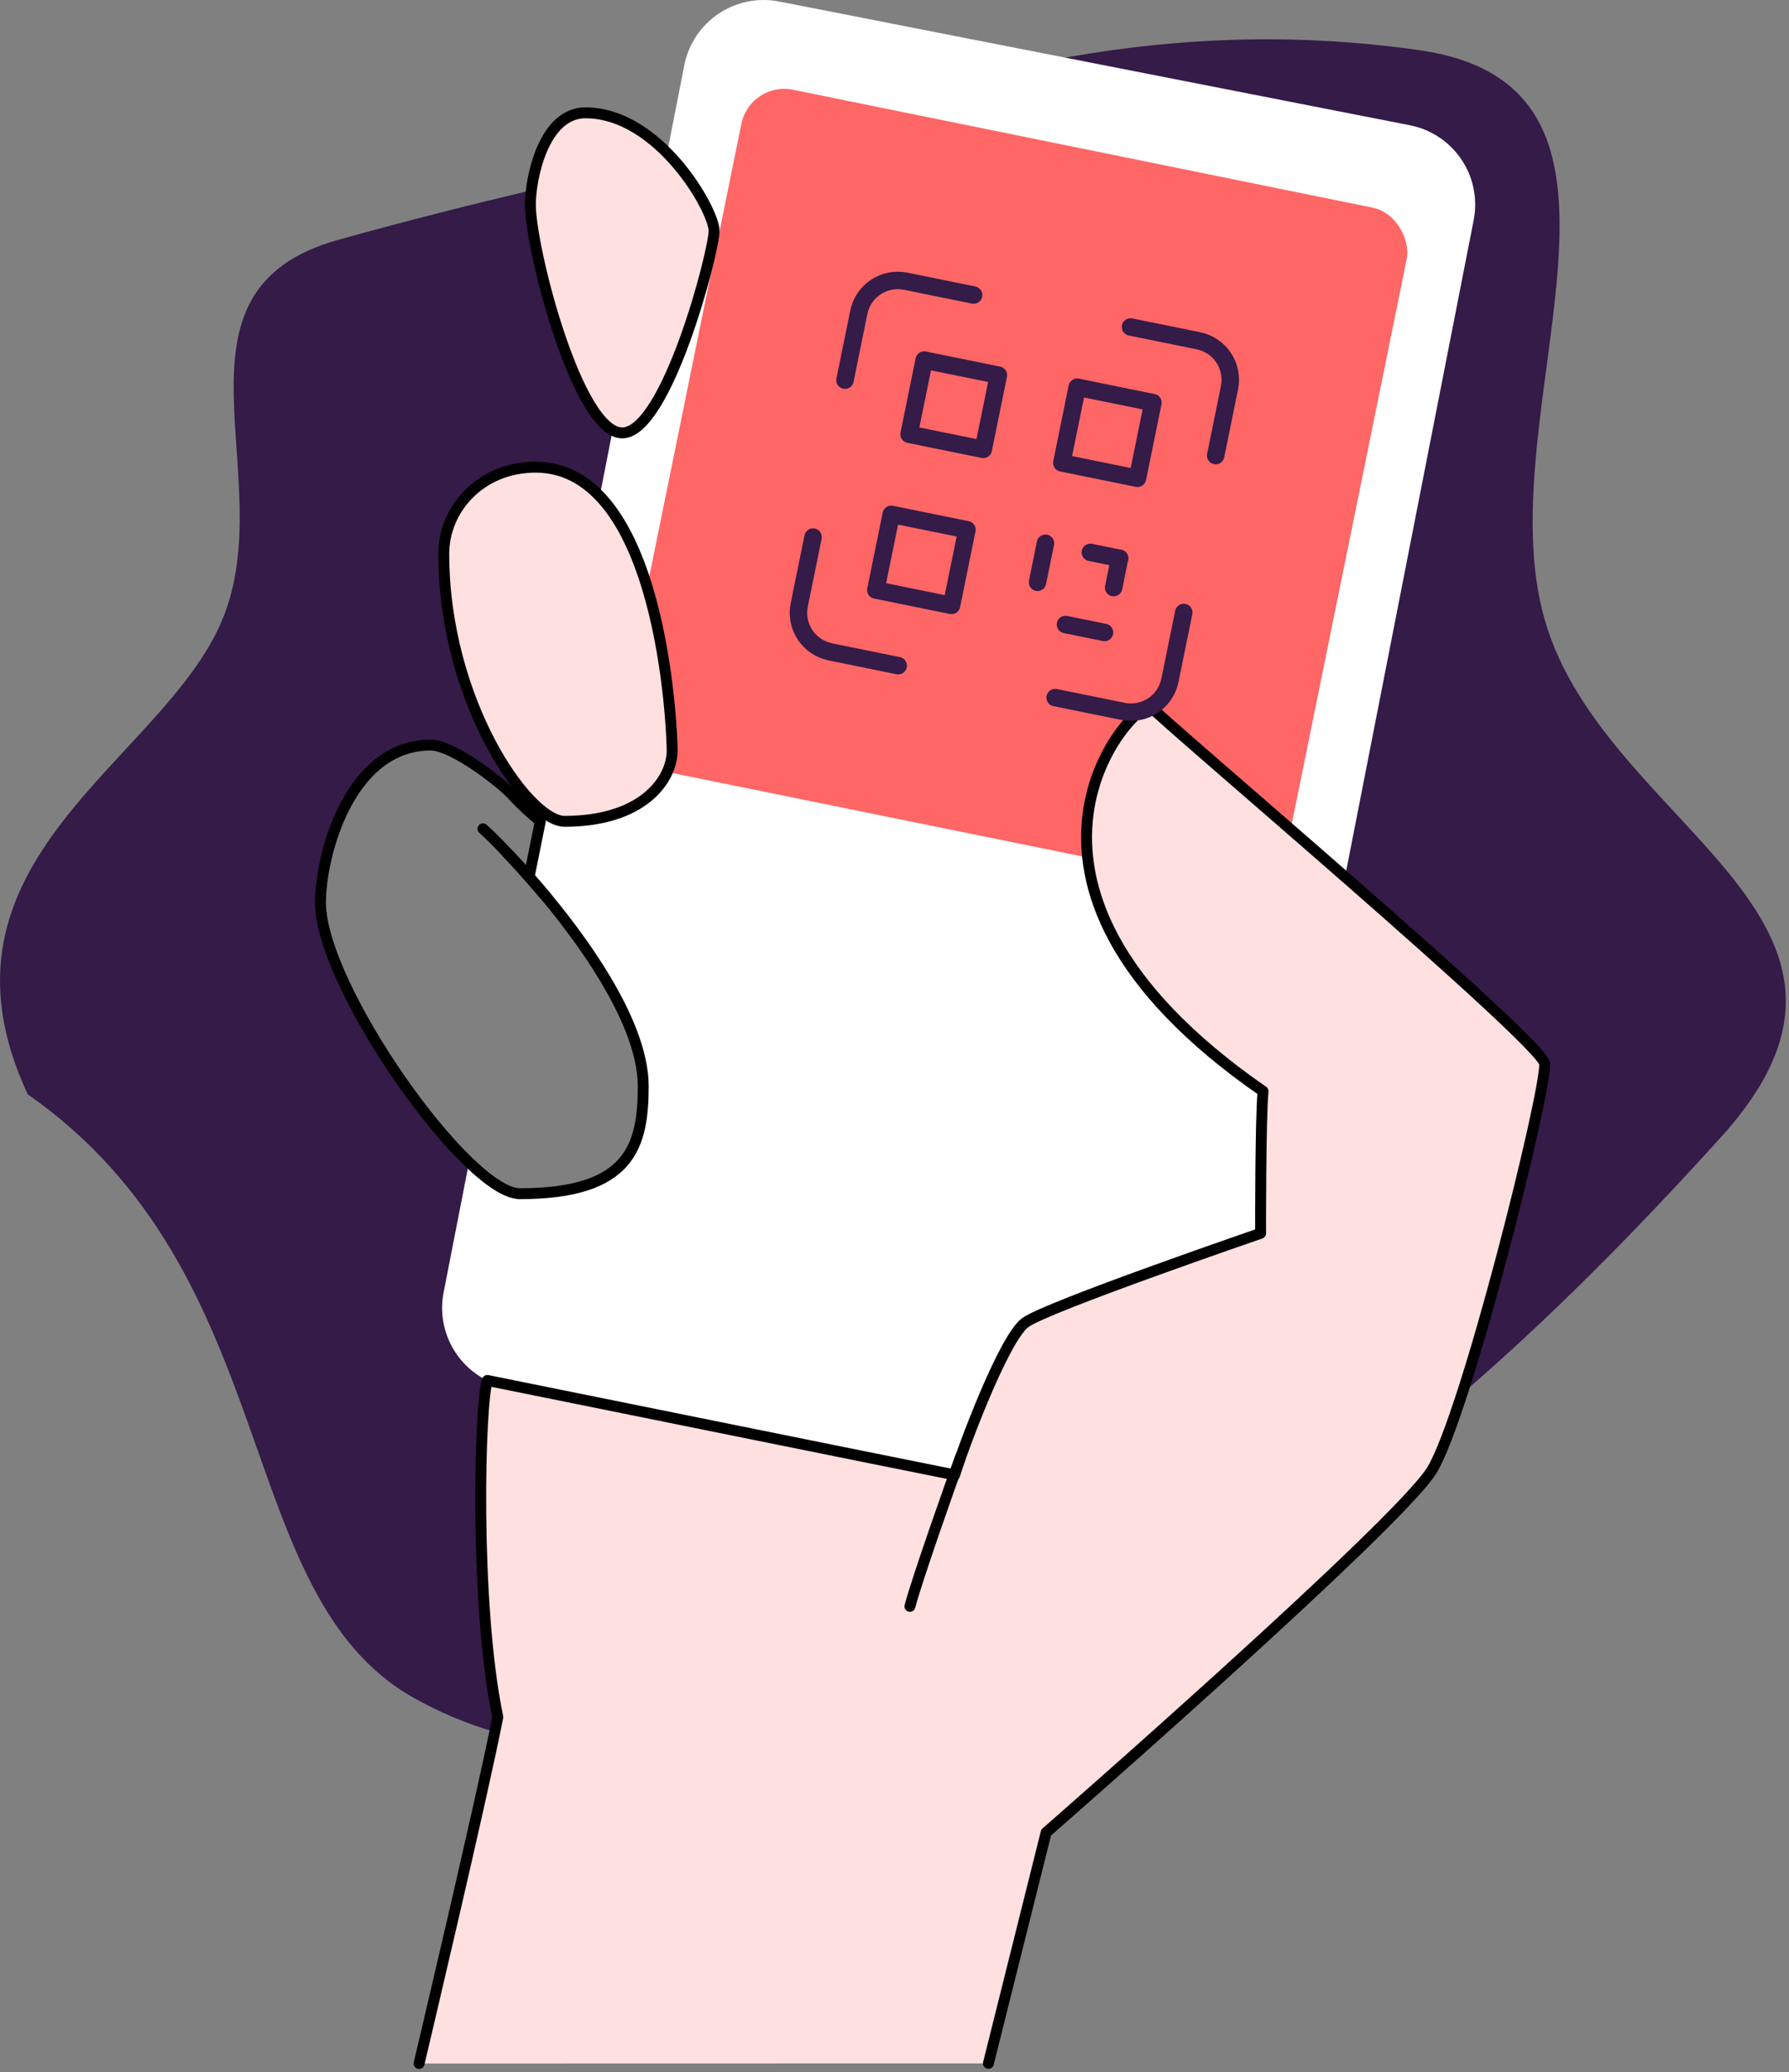 <svg width="410" height="475" viewBox="0 0 410 475" fill="none" xmlns="http://www.w3.org/2000/svg">
<rect x="0" y="0" width="410" height="475" fill="#808080" stroke="none"/>
<path d="M354.013 142.055C340.317 94.483 385.215 19.991 325.193 11.49C265.046 2.988 220.184 18.265 183.823 28.406C173.296 31.284 163.483 33.746 153.837 36.063C159.928 42.619 163.651 50.342 163.651 52.957C163.651 57.765 152.825 99.262 142.596 99.262C132.368 99.262 121.549 57.131 121.549 46.91C121.559 45.809 121.635 44.709 121.775 43.617C108.247 46.837 93.931 50.393 77.459 54.997C35.555 66.704 64.499 109.519 50.948 142.055C37.391 174.715 -18.676 197.102 6.356 250.838C65.519 292.13 52.69 365.339 94.718 389.125C100.612 392.444 106.864 395.084 113.353 396.993C113.608 395.748 113.842 394.604 114.038 393.591C108.625 367.736 109.849 321.242 111.649 316.426C111.649 316.426 212.141 336.781 218.741 338.078C220.461 332.345 229.968 306.788 234.936 303.153C239.905 299.517 288.847 282.703 288.847 282.703C288.847 282.703 288.81 256.156 289.415 250.146C219.054 201.437 261.352 159.081 263.757 162.067C266.161 165.054 353.765 239.05 354.013 243.858C354.239 249.126 343.639 293.187 335.122 319.428C355.091 302.22 374.506 282.652 394.373 260.702C439.935 210.412 367.673 189.751 354.013 142.055ZM119.145 273.618C107.117 273.618 73.445 226.112 73.445 206.871C73.445 196.046 80.06 170.788 98.703 170.788C104.116 170.788 116.144 180.412 117.943 182.816C119.796 184.735 121.762 186.542 123.83 188.229C123.451 190.145 122.373 195.448 121.265 200.985C130.357 211.264 147.412 232.902 147.412 248.965C147.412 262.8 144.403 273.618 119.145 273.618ZM129.344 188.229C120.923 188.229 101.661 160.545 101.661 126.894C101.661 116.695 110.082 107.05 122.715 107.05C151.579 107.05 153.983 167.182 153.983 171.99C154.027 178.605 147.412 188.229 129.374 188.229H129.344Z" fill="#341B48"/>
<path d="M323.182 28.726L178.52 0.336C173.714 -0.592 168.737 0.42 164.675 3.15C160.612 5.88 157.795 10.106 156.839 14.906L137.446 113.716C152.504 129.503 154.027 168.172 154.027 171.997C154.027 178.612 147.412 188.236 129.374 188.236C127.727 188.236 125.666 187.165 123.415 185.22L122.963 187.522C123.538 188.017 123.83 188.251 123.83 188.251C123.466 190.094 122.373 195.652 121.265 201.007C130.357 211.264 147.412 232.902 147.412 248.965C147.412 262.807 144.403 273.619 119.145 273.619C116.231 273.619 112.108 270.872 107.489 266.428L101.661 296.297C100.891 300.294 101.456 304.434 103.27 308.078C105.084 311.722 108.046 314.668 111.7 316.463C112.144 316.55 212.032 336.781 218.792 338.107C220.512 332.374 230.019 306.817 234.987 303.182C239.956 299.547 288.898 282.732 288.898 282.732C288.898 282.732 288.862 256.185 289.466 250.175C219.106 201.466 261.404 159.11 263.808 162.097C264.988 163.554 286.508 181.993 308.247 201.007L337.745 50.407C338.673 45.603 337.663 40.626 334.934 36.564C332.206 32.502 327.981 29.684 323.182 28.726Z" fill="white"/>
<rect x="171.905" y="18.573" width="155.592" height="158.994" rx="10" transform="rotate(11.5 171.905 18.573)" fill="#FF6666"/>
<path d="M134.182 25.863C124.558 25.863 121.549 40.9 121.549 46.91C121.549 57.109 132.375 99.233 142.596 99.233C152.817 99.233 163.651 57.707 163.651 52.928C163.651 48.149 151.018 25.863 134.182 25.863Z" fill="#FFE0E0" stroke="black" stroke-width="2.5" stroke-linecap="round" stroke-linejoin="round"/>
<path d="M122.759 107.086C110.126 107.086 101.705 116.702 101.705 126.931C101.705 160.603 120.952 188.265 129.388 188.265C147.427 188.265 154.042 178.641 154.042 172.026C154.027 167.182 151.623 107.086 122.759 107.086Z" fill="#FFE0E0" stroke="black" stroke-width="2.5" stroke-linecap="round" stroke-linejoin="round"/>
<path d="M121.265 200.985C130.357 211.264 147.412 232.901 147.412 248.965C147.412 262.807 144.403 273.618 119.145 273.618C107.117 273.618 73.445 226.112 73.445 206.871C73.445 196.046 80.06 170.788 98.703 170.788C104.116 170.788 116.143 180.412 117.943 182.816C119.796 184.735 121.762 186.542 123.829 188.229C123.45 190.145 122.372 195.448 121.265 200.985Z" stroke="black" stroke-width="2.5" stroke-linecap="round" stroke-linejoin="round"/>
<path d="M116.144 195.448C116.916 196.221 118.796 198.18 121.244 200.985" stroke="black" stroke-width="2.5" stroke-linecap="round" stroke-linejoin="round"/>
<path d="M125.199 205.597C125.199 205.597 116.1 194.785 110.687 189.977" stroke="black" stroke-width="2.5" stroke-linecap="round" stroke-linejoin="round"/>
<path d="M226.522 472.971L239.752 420.051C239.752 420.051 320.297 349.683 328.114 337.065C335.931 324.447 354.275 250.772 354.013 243.858C353.802 239.05 266.212 165.076 263.808 162.067C261.404 159.059 219.106 201.408 289.466 250.146C288.861 256.156 288.898 282.703 288.898 282.703C288.898 282.703 239.956 299.525 234.987 303.153C230.019 306.781 220.512 332.345 218.792 338.078C212.177 336.781 111.7 316.426 111.7 316.426C109.9 321.242 108.676 367.736 114.089 393.591C110.447 412.234 96.044 473 96.044 473" fill="#FFE0E0"/>
<path d="M226.522 472.971L239.752 420.051C239.752 420.051 320.297 349.683 328.114 337.065C335.931 324.447 354.275 250.772 354.013 243.858C353.802 239.05 266.212 165.076 263.808 162.067C261.404 159.059 219.106 201.408 289.466 250.146C288.861 256.156 288.898 282.703 288.898 282.703C288.898 282.703 239.956 299.525 234.987 303.153C230.019 306.781 220.512 332.345 218.792 338.078C212.177 336.781 111.7 316.426 111.7 316.426C109.9 321.242 108.676 367.736 114.089 393.591C110.447 412.234 96.044 473 96.044 473" stroke="black" stroke-width="2.5" stroke-linecap="round" stroke-linejoin="round"/>
<path d="M208.535 368.21C210.174 361.944 218.122 339.44 220.096 334.071" stroke="black" stroke-width="2.5" stroke-linecap="round" stroke-linejoin="round"/>
<path d="M211.801 82.534L228.81 85.995L225.349 103.003L208.341 99.543L211.801 82.534Z" stroke="#341B48" stroke-width="4" stroke-linecap="round" stroke-linejoin="round"/>
<path d="M204.253 117.895L221.602 121.425L218.072 138.773L200.724 135.244L204.253 117.895Z" stroke="#341B48" stroke-width="4" stroke-linecap="round" stroke-linejoin="round"/>
<path d="M237.777 133.47L239.597 124.527" stroke="#341B48" stroke-width="4" stroke-linecap="round" stroke-linejoin="round"/>
<path d="M253.131 144.975L244.188 143.155" stroke="#341B48" stroke-width="4" stroke-linecap="round" stroke-linejoin="round"/>
<path d="M260.691 109.634L243.343 106.104L246.873 88.755L264.221 92.285L260.691 109.634Z" stroke="#341B48" stroke-width="4" stroke-linecap="round" stroke-linejoin="round"/>
<path d="M278.608 104.424L281.772 88.873C282.778 83.932 279.59 79.116 274.649 78.111L259.098 74.947" stroke="#341B48" stroke-width="4" stroke-linecap="round" stroke-linejoin="round"/>
<path d="M249.88 126.619L256.587 127.984" stroke="#341B48" stroke-width="4" stroke-linecap="round" stroke-linejoin="round"/>
<path d="M256.586 127.984L255.222 134.691" stroke="#341B48" stroke-width="4" stroke-linecap="round" stroke-linejoin="round"/>
<path d="M223.132 67.63L207.581 64.466C202.64 63.461 197.824 66.648 196.819 71.589L193.655 87.14" stroke="#341B48" stroke-width="4" stroke-linecap="round" stroke-linejoin="round"/>
<path d="M186.337 123.106L183.173 138.657C182.168 143.598 185.355 148.414 190.296 149.419L205.847 152.583" stroke="#341B48" stroke-width="4" stroke-linecap="round" stroke-linejoin="round"/>
<path d="M241.814 159.901L257.365 163.065C262.305 164.07 267.121 160.882 268.127 155.941L271.29 140.39" stroke="#341B48" stroke-width="4" stroke-linecap="round" stroke-linejoin="round"/>
</svg>

